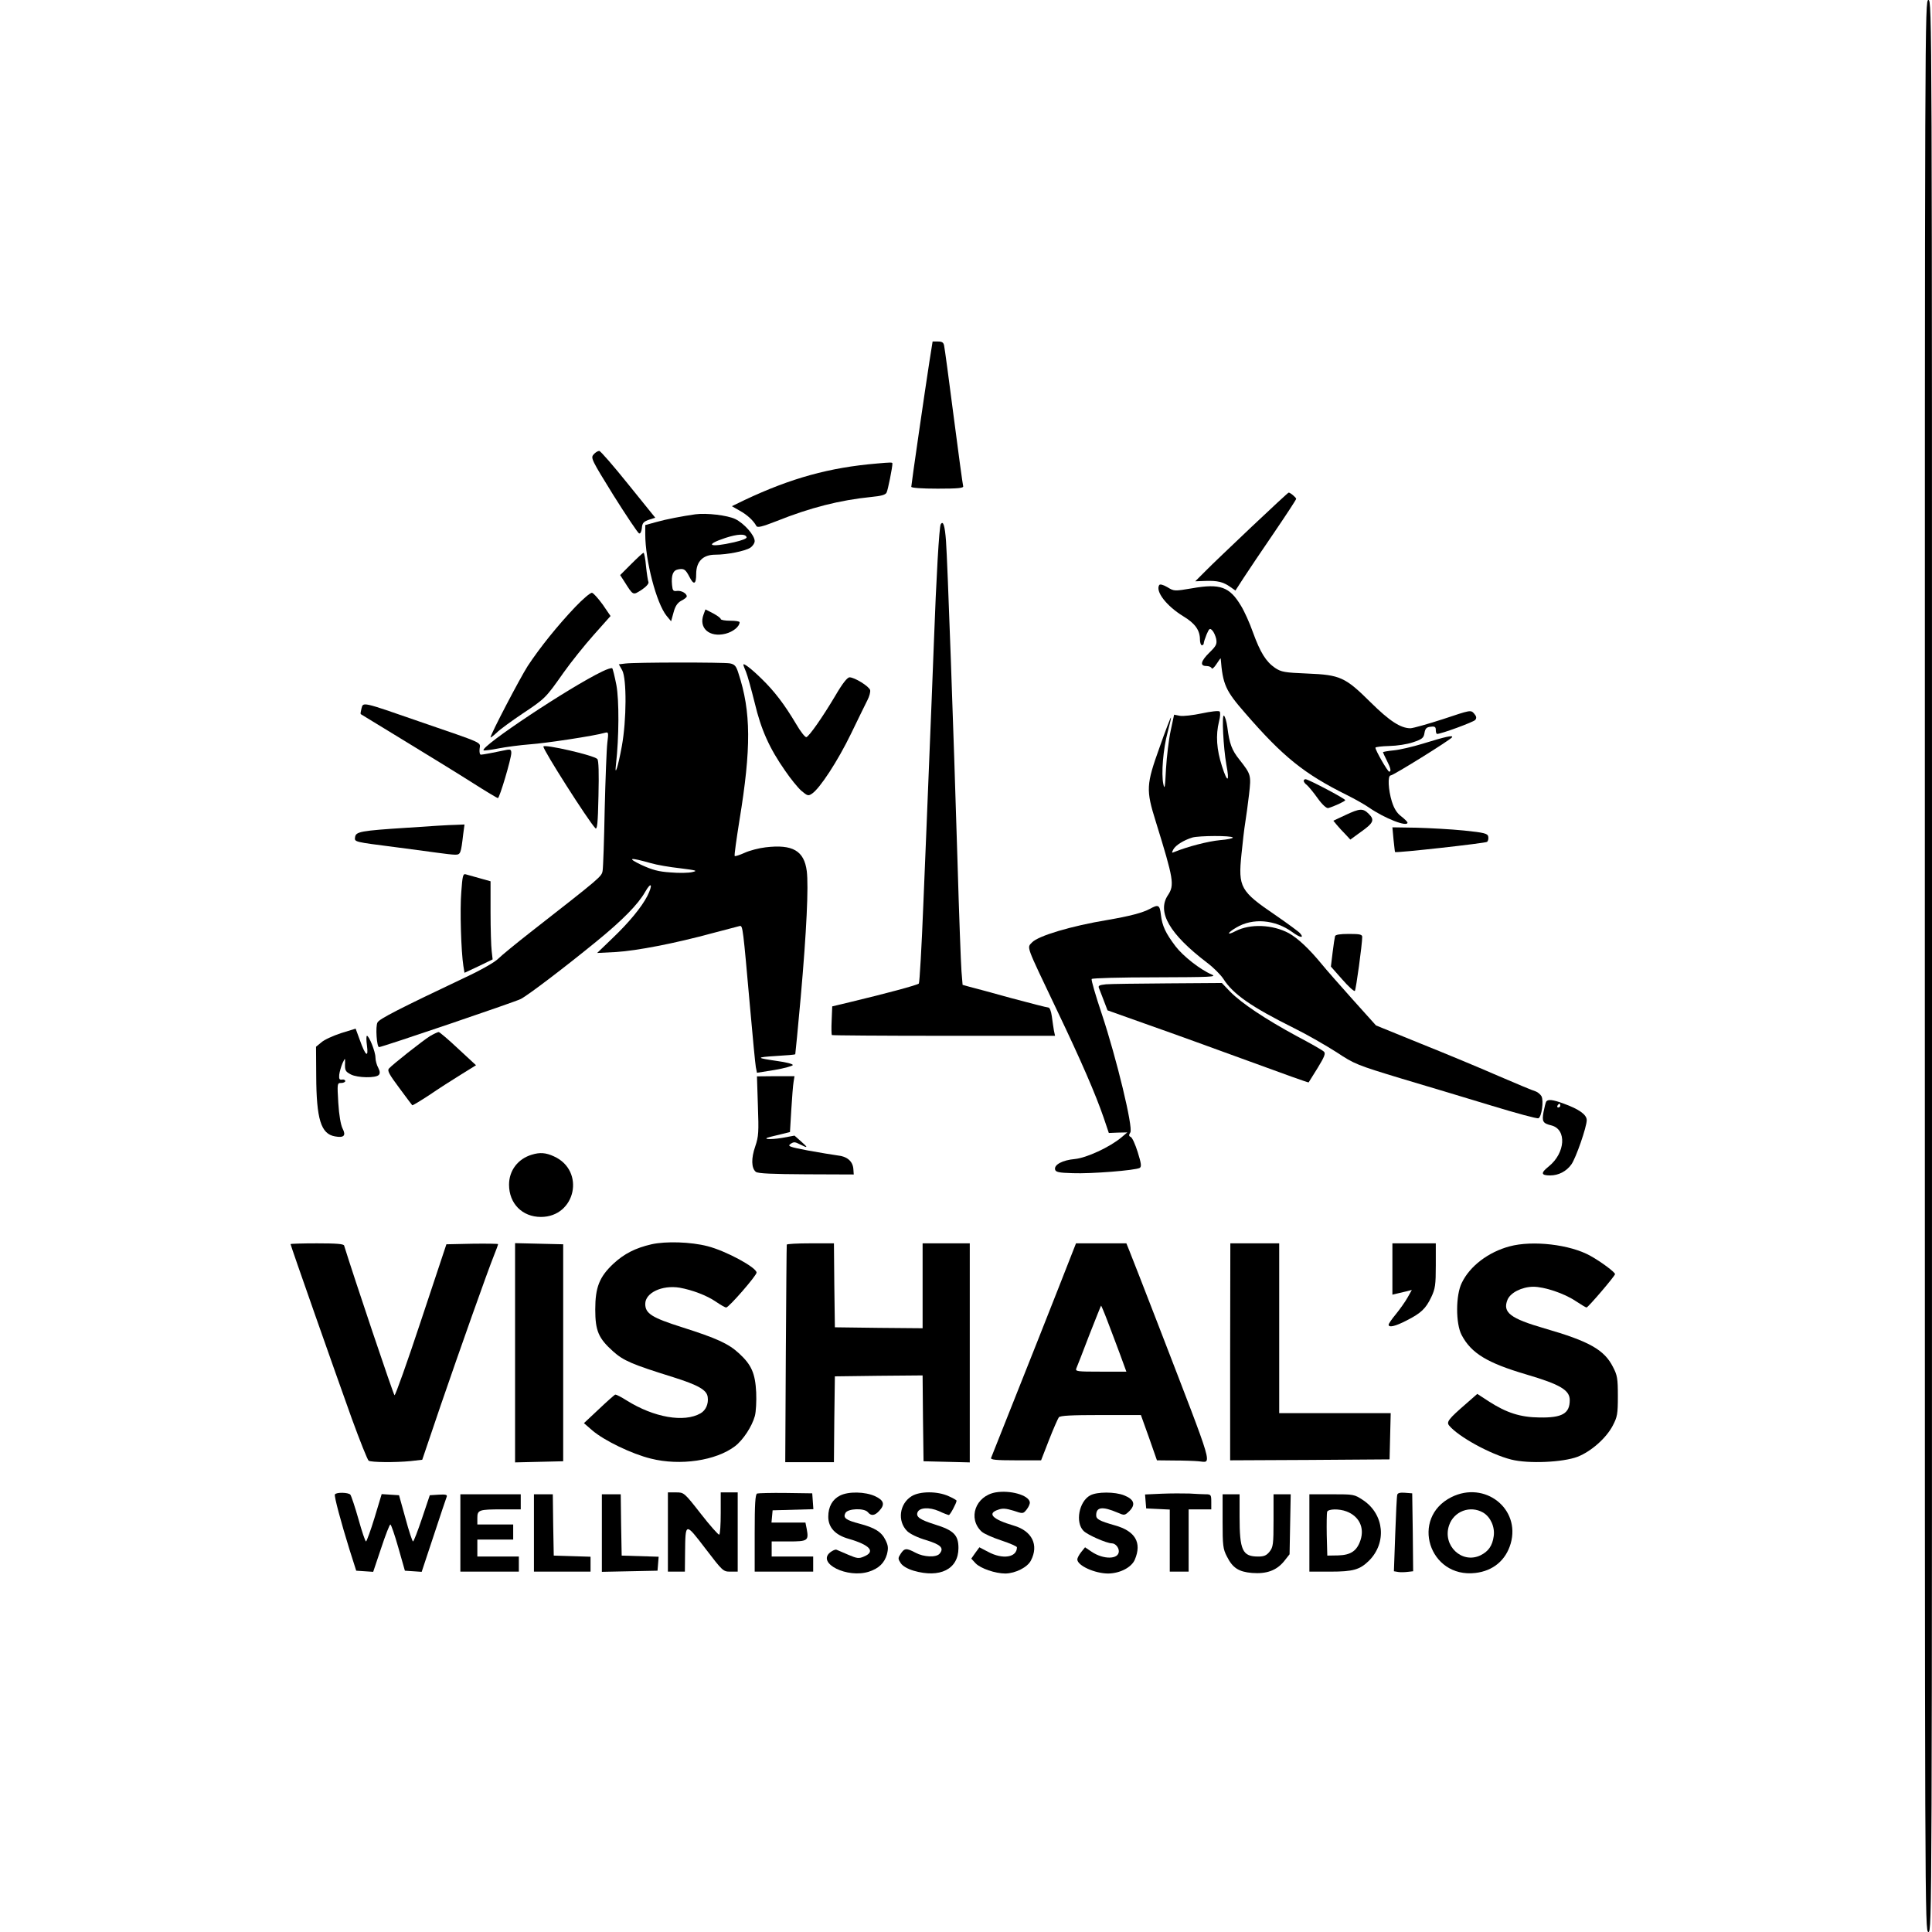 <?xml version="1.0" standalone="no"?>
<!DOCTYPE svg PUBLIC "-//W3C//DTD SVG 20010904//EN"
 "http://www.w3.org/TR/2001/REC-SVG-20010904/DTD/svg10.dtd">
<svg version="1.0" xmlns="http://www.w3.org/2000/svg"
 width="1024pt" height="1024pt" viewBox="0 0 1024 1024"
 preserveAspectRatio="xMidYMid meet">
<g transform="translate(0,1024) scale(0.1,-0.1)"
fill="#000000" stroke="none">
<path d="M10202 5120 c0 -5027 0 -5120 19 -5120 19 0 19 93 19 5120 0 5039 0
5120 -19 5120 -19 0 -19 -81 -19 -5120z"/>
<path d="M4926 8323 c-22 -141 -96 -651 -96 -663 0 -6 56 -10 140 -10 107 0
138 3 135 13 -2 6 -25 172 -50 367 -25 195 -48 365 -51 378 -3 17 -11 22 -33
22 l-28 0 -17 -107z"/>
<path d="M3146 7831 c-16 -18 -11 -28 106 -217 68 -108 129 -199 135 -201 7
-3 13 9 15 28 2 27 9 34 37 44 l34 11 -143 177 c-78 97 -147 177 -154 177 -7
0 -21 -8 -30 -19z"/>
<path d="M4645 7783 c-248 -21 -452 -77 -698 -193 l-68 -33 42 -24 c40 -22 72
-52 88 -81 6 -10 30 -4 107 26 180 72 335 111 502 128 52 5 75 11 81 23 7 13
31 133 31 154 0 7 -6 7 -85 0z"/>
<path d="M6635 7449 c-104 -99 -215 -204 -245 -235 l-55 -55 55 2 c62 2 93 -5
131 -32 l27 -19 44 68 c24 37 96 144 161 239 64 94 117 175 117 179 0 7 -32
34 -40 33 -3 0 -90 -81 -195 -180z"/>
<path d="M3685 7514 c-70 -10 -154 -26 -207 -41 l-58 -16 0 -48 c0 -140 59
-366 113 -433 l24 -29 13 47 c9 34 21 51 41 62 16 8 29 18 29 23 0 16 -29 32
-52 29 -20 -3 -23 2 -26 31 -5 52 5 78 32 83 31 6 39 1 60 -39 23 -46 36 -41
36 15 0 66 36 102 101 102 64 0 158 19 186 37 12 8 23 24 23 35 0 31 -56 94
-103 117 -42 20 -152 33 -212 25z m272 -121 c3 -7 -23 -17 -66 -27 -131 -30
-161 -15 -46 23 65 21 106 23 112 4z"/>
<path d="M4986 7461 c-8 -12 -24 -288 -36 -621 -6 -157 -17 -440 -25 -630 -8
-190 -21 -532 -31 -760 -9 -228 -20 -419 -24 -423 -7 -8 -175 -53 -367 -99
l-92 -22 -3 -74 c-2 -40 -1 -76 1 -78 2 -2 269 -4 593 -4 l590 0 -6 28 c-2 15
-8 48 -11 75 -4 28 -11 47 -19 47 -7 0 -96 23 -197 50 -101 28 -200 55 -221
60 l-36 10 -6 73 c-3 39 -13 302 -21 582 -21 697 -53 1591 -61 1698 -6 81 -15
110 -28 88z"/>
<path d="M3346 7251 l-59 -59 22 -34 c48 -76 45 -74 92 -44 24 16 39 33 36 41
-3 7 -9 45 -13 84 -3 39 -10 71 -13 71 -4 0 -33 -27 -65 -59z"/>
<path d="M6144 7139 c-21 -34 39 -111 127 -165 63 -38 89 -74 89 -124 0 -16 5
-30 10 -30 6 0 10 5 10 10 0 6 7 27 15 47 14 32 17 35 30 22 8 -8 17 -28 21
-45 5 -27 1 -37 -35 -72 -47 -46 -53 -72 -17 -72 13 0 26 -5 28 -12 2 -6 14 4
26 23 12 19 22 32 22 29 11 -138 25 -170 130 -290 200 -231 313 -322 539 -434
40 -20 92 -49 115 -65 85 -59 206 -106 206 -81 0 4 -15 19 -33 33 -23 17 -38
41 -50 79 -19 62 -23 138 -6 138 14 0 316 188 325 202 8 13 -33 4 -156 -34
-52 -16 -121 -32 -152 -35 -32 -3 -58 -8 -58 -10 0 -2 9 -21 20 -43 21 -41 25
-60 13 -60 -8 0 -73 113 -73 127 0 4 33 8 73 9 42 1 95 9 127 20 48 16 56 23
60 49 4 24 11 31 33 33 22 3 27 -1 27 -17 0 -12 3 -21 7 -21 22 0 193 63 202
74 8 10 7 19 -6 34 -18 20 -19 19 -163 -29 -80 -26 -158 -48 -174 -49 -52 0
-111 38 -212 138 -134 133 -161 145 -334 152 -121 5 -139 8 -172 30 -48 33
-78 81 -117 188 -17 49 -46 113 -64 142 -60 100 -110 118 -258 92 -95 -16 -96
-16 -132 6 -22 13 -39 17 -43 11z"/>
<path d="M3048 7022 c-92 -97 -185 -212 -251 -312 -41 -64 -197 -362 -197
-378 0 -3 15 8 33 25 17 17 79 62 137 101 120 80 122 82 217 217 39 55 111
145 160 200 l89 100 -41 60 c-24 33 -49 61 -57 63 -8 2 -49 -33 -90 -76z"/>
<path d="M3729 6983 c-27 -72 31 -123 116 -102 40 10 75 38 75 61 0 5 -22 8
-50 8 -27 0 -50 4 -50 9 0 5 -18 18 -40 30 l-41 21 -10 -27z"/>
<path d="M3313 6723 l-33 -4 18 -32 c24 -45 23 -264 -2 -401 -20 -111 -40
-171 -31 -96 16 143 17 338 2 419 -9 46 -19 86 -22 89 -3 3 -27 -4 -53 -17
-173 -83 -648 -399 -629 -418 3 -2 38 2 78 10 41 8 117 18 169 22 85 6 342 45
396 61 19 5 20 3 13 -53 -4 -32 -10 -191 -14 -353 -3 -162 -8 -308 -11 -325
-5 -31 -6 -32 -381 -325 -78 -61 -156 -125 -173 -142 -18 -18 -93 -61 -173
-98 -350 -166 -456 -220 -466 -239 -12 -21 -4 -131 8 -131 16 0 720 239 751
255 39 20 236 170 400 304 140 114 222 198 259 263 33 58 43 41 12 -21 -31
-60 -97 -140 -185 -224 l-81 -78 100 5 c111 7 313 46 511 100 72 19 138 36
145 38 16 3 17 -11 54 -427 14 -159 28 -304 31 -321 l6 -30 94 15 c52 9 95 21
96 26 0 6 -36 15 -80 21 -117 17 -118 20 -9 27 55 3 100 7 102 9 1 2 14 138
29 303 31 351 42 587 32 668 -14 108 -75 143 -218 126 -35 -4 -85 -17 -111
-29 -27 -12 -51 -20 -53 -17 -3 3 9 87 25 188 63 383 62 577 -5 780 -12 39
-20 48 -46 53 -33 6 -501 6 -555 -1z m137 -1058 c30 -9 100 -21 155 -27 86
-11 95 -13 65 -20 -19 -5 -71 -6 -116 -2 -63 4 -96 13 -155 40 -79 38 -62 41
51 9z"/>
<path d="M3940 6717 c0 -3 6 -20 14 -38 8 -19 28 -92 46 -164 34 -143 78 -241
162 -361 28 -41 66 -88 85 -105 32 -27 37 -29 56 -16 42 27 137 173 207 317
39 80 78 161 88 180 10 19 16 43 14 52 -4 19 -82 68 -109 68 -12 0 -37 -31
-76 -98 -69 -116 -138 -214 -153 -219 -6 -2 -31 29 -54 69 -63 106 -116 175
-184 241 -53 52 -96 85 -96 74z"/>
<path d="M1916 6485 c-4 -15 -6 -28 -4 -30 2 -1 108 -66 236 -144 128 -78 289
-177 358 -221 69 -44 129 -80 133 -80 9 0 71 210 71 239 0 17 -5 20 -22 17
-66 -14 -130 -26 -139 -26 -6 0 -9 14 -7 31 4 37 29 25 -317 144 -308 107
-300 105 -309 70z"/>
<path d="M6370 6459 c-47 -10 -99 -16 -116 -13 l-31 6 -18 -84 c-10 -46 -21
-137 -25 -203 -5 -99 -7 -113 -14 -81 -12 54 -1 188 23 276 11 41 19 76 17 77
-1 2 -29 -69 -60 -158 -71 -198 -73 -225 -20 -394 95 -307 100 -336 64 -390
-59 -89 9 -206 207 -357 35 -26 73 -65 87 -86 51 -81 147 -148 376 -262 69
-34 169 -92 224 -127 95 -63 108 -68 345 -140 135 -40 351 -105 479 -144 128
-39 238 -69 246 -66 17 7 29 93 16 117 -6 10 -20 22 -32 26 -13 3 -102 41
-198 82 -96 42 -281 119 -411 171 l-236 96 -124 138 c-68 76 -141 159 -162
185 -68 83 -128 139 -176 166 -86 46 -204 51 -282 11 -49 -26 -46 -10 4 19 87
52 205 42 296 -24 42 -31 65 -34 42 -7 -6 8 -65 51 -130 96 -187 127 -199 148
-181 323 6 62 15 138 20 168 5 30 14 97 20 148 12 104 11 107 -51 186 -40 50
-53 84 -64 173 -4 29 -12 56 -18 60 -12 7 -3 -169 13 -260 18 -94 6 -99 -23
-9 -29 90 -34 165 -16 238 7 26 8 49 3 53 -5 5 -47 0 -94 -10z m164 -658 c3
-4 -28 -11 -68 -14 -63 -6 -171 -34 -240 -62 -16 -7 -17 -6 -7 13 12 22 55 49
101 63 35 10 208 11 214 0z"/>
<path d="M2880 6283 c0 -20 237 -392 275 -432 10 -11 14 21 17 170 3 124 1
188 -6 196 -18 20 -286 81 -286 66z"/>
<path d="M6910 6101 c0 -5 7 -15 17 -22 9 -8 35 -39 57 -70 25 -35 47 -54 56
-52 31 9 90 36 90 42 0 8 -196 111 -210 111 -6 0 -10 -4 -10 -9z"/>
<path d="M7131 5920 l-64 -30 19 -23 c10 -12 30 -34 45 -49 l26 -28 55 40 c68
48 75 64 43 96 -31 31 -47 30 -124 -6z"/>
<path d="M2160 5853 c-250 -16 -274 -21 -278 -50 -4 -26 -5 -25 213 -53 88
-12 189 -25 225 -30 36 -5 77 -10 92 -10 29 0 31 5 43 108 l7 52 -49 -2 c-26
0 -140 -7 -253 -15z"/>
<path d="M7386 5790 c4 -36 7 -66 8 -66 5 -6 481 47 488 54 6 6 8 18 6 28 -3
16 -20 21 -128 32 -69 7 -182 13 -253 15 l-127 2 6 -65z"/>
<path d="M2445 5513 c-8 -95 -1 -317 11 -393 l6 -36 75 35 74 36 -5 44 c-3 24
-6 117 -6 207 l0 163 -57 16 c-32 9 -65 18 -75 21 -14 4 -17 -9 -23 -93z"/>
<path d="M6095 5423 c-39 -21 -108 -39 -225 -59 -193 -32 -367 -84 -400 -119
-28 -30 -35 -8 130 -355 132 -276 207 -450 250 -575 l27 -80 49 2 49 1 -32
-27 c-61 -51 -184 -108 -246 -114 -66 -6 -110 -30 -105 -55 3 -14 18 -18 93
-20 98 -4 334 15 356 28 10 7 8 23 -11 84 -13 41 -29 77 -37 80 -10 4 -11 10
-2 24 16 25 -74 396 -151 627 -33 98 -57 181 -54 186 3 5 155 9 337 9 297 1
329 2 299 15 -61 26 -151 97 -191 149 -53 70 -71 108 -78 167 -6 53 -13 57
-58 32z"/>
<path d="M7076 5278 c-2 -7 -8 -46 -13 -87 l-9 -74 60 -68 c33 -38 63 -65 67
-61 6 6 39 248 39 286 0 13 -12 16 -70 16 -48 0 -72 -4 -74 -12z"/>
<path d="M5862 5023 c-36 -4 -43 -7 -37 -21 4 -9 15 -39 26 -67 l19 -50 222
-79 c123 -43 362 -130 532 -192 171 -63 311 -113 312 -111 1 1 22 36 48 77 36
59 43 77 33 86 -6 7 -73 45 -147 84 -164 89 -290 173 -350 234 l-44 46 -286
-2 c-157 -1 -305 -3 -328 -5z"/>
<path d="M1807 4764 c-42 -14 -89 -35 -104 -49 l-28 -23 1 -154 c1 -230 25
-308 99 -321 48 -9 60 4 41 41 -10 20 -19 71 -23 137 -6 103 -6 105 15 105 12
0 22 5 22 10 0 6 -8 10 -17 8 -14 -2 -17 3 -15 26 2 16 10 43 17 60 14 29 14
30 14 6 -2 -44 1 -49 31 -65 35 -18 133 -20 148 -2 7 8 6 19 -3 37 -8 14 -15
39 -15 55 0 31 -34 115 -45 115 -4 0 -4 -24 0 -52 9 -68 -8 -55 -38 30 l-22
60 -78 -24z"/>
<path d="M2280 4749 c-40 -25 -201 -152 -219 -173 -9 -11 2 -31 55 -102 36
-49 67 -90 69 -92 2 -2 43 23 92 55 48 33 123 81 167 108 l79 49 -94 87 c-52
49 -98 88 -104 89 -5 0 -26 -10 -45 -21z"/>
<path d="M4017 4380 c5 -140 4 -163 -14 -216 -22 -63 -21 -115 3 -135 11 -9
88 -12 267 -13 l252 -1 -2 29 c-3 41 -33 67 -84 72 -24 3 -94 15 -156 26 -100
19 -110 23 -93 35 17 12 24 11 49 -2 44 -22 46 -19 7 15 l-35 31 -65 -12 c-67
-11 -115 -7 -61 6 17 4 46 11 66 16 l36 9 7 118 c4 64 9 131 12 147 l5 31 -99
0 -100 -1 5 -155z"/>
<path d="M8195 4401 c-3 -5 -9 -30 -14 -55 -9 -50 -4 -60 42 -71 82 -21 74
-146 -14 -217 -44 -35 -42 -48 7 -48 45 0 87 22 113 59 24 34 81 198 81 234 0
29 -40 58 -123 88 -57 21 -83 24 -92 10z m75 -21 c0 -5 -5 -10 -11 -10 -5 0
-7 5 -4 10 3 6 8 10 11 10 2 0 4 -4 4 -10z"/>
<path d="M2819 4120 c-74 -22 -121 -84 -121 -159 0 -100 70 -171 169 -171 184
0 237 245 69 321 -43 20 -75 22 -117 9z"/>
<path d="M3453 3645 c-86 -20 -145 -50 -203 -104 -73 -69 -95 -124 -95 -241 0
-114 17 -153 95 -223 55 -49 99 -68 317 -136 133 -42 180 -68 184 -106 5 -36
-10 -70 -38 -86 -87 -50 -247 -22 -391 68 -30 19 -57 33 -62 31 -4 -2 -43 -36
-86 -77 l-79 -74 45 -39 c62 -53 208 -124 310 -149 155 -39 345 -11 446 66 43
33 90 105 105 160 6 22 9 78 7 125 -5 101 -25 146 -90 206 -57 53 -120 81
-302 139 -161 51 -196 73 -196 124 0 59 89 101 182 86 67 -12 144 -41 192 -74
25 -17 49 -31 55 -31 14 0 161 169 161 185 0 27 -162 115 -260 140 -89 23
-221 27 -297 10z"/>
<path d="M1540 3646 c0 -7 237 -681 325 -926 43 -118 83 -218 89 -222 14 -9
142 -10 223 -2 l61 7 97 286 c102 297 247 707 284 799 12 29 21 55 21 58 0 2
-62 3 -137 2 l-137 -3 -134 -403 c-73 -221 -137 -400 -141 -397 -6 3 -217 631
-267 793 -2 9 -40 12 -144 12 -77 0 -140 -2 -140 -4z"/>
<path d="M2730 3070 l0 -581 128 3 127 3 0 575 0 575 -127 3 -128 3 0 -581z"/>
<path d="M4170 3643 c-1 -5 -3 -266 -5 -580 l-3 -573 129 0 129 0 2 228 3 227
232 3 233 2 2 -227 3 -228 123 -3 122 -3 0 581 0 580 -125 0 -125 0 0 -225 0
-225 -232 2 -233 3 -3 223 -2 222 -125 0 c-69 0 -125 -3 -125 -7z"/>
<path d="M5610 3413 c-51 -131 -152 -384 -223 -563 -71 -179 -132 -331 -134
-337 -4 -10 26 -13 130 -13 l135 0 42 108 c23 59 47 113 52 120 8 9 65 12 223
12 l212 0 43 -120 42 -120 91 -1 c51 0 108 -2 129 -4 73 -5 91 -66 -210 715
-78 201 -148 382 -157 403 l-15 37 -134 0 -133 0 -93 -237z m260 -175 c18 -46
47 -125 66 -175 l34 -93 -136 0 c-126 0 -136 1 -129 18 4 9 35 88 68 175 34
86 62 157 63 157 1 0 17 -37 34 -82z"/>
<path d="M6520 3075 l0 -575 422 2 423 3 3 123 3 122 -296 0 -295 0 0 450 0
450 -130 0 -129 0 -1 -575z"/>
<path d="M7380 3514 l0 -136 25 6 c14 3 37 9 51 12 l27 7 -23 -41 c-13 -23
-41 -62 -62 -88 -21 -25 -38 -50 -38 -55 0 -17 35 -9 95 22 77 39 102 63 131
124 21 44 24 65 24 168 l0 117 -115 0 -115 0 0 -136z"/>
<path d="M8001 3634 c-112 -30 -210 -104 -253 -193 -33 -65 -33 -217 -1 -277
51 -97 136 -148 343 -209 180 -53 230 -83 230 -136 0 -71 -40 -94 -160 -92
-102 1 -175 25 -267 84 l-63 41 -57 -50 c-96 -83 -108 -99 -92 -118 49 -59
218 -152 329 -180 91 -23 273 -15 352 15 71 28 151 98 186 165 24 46 27 61 27
156 0 94 -3 111 -26 155 -46 91 -126 136 -362 204 -183 53 -224 85 -197 152
16 38 76 68 136 69 60 0 164 -35 224 -75 29 -19 55 -35 59 -35 8 0 151 167
151 177 -1 11 -75 66 -131 97 -107 60 -306 83 -428 50z"/>
<path d="M5277 2330 c-107 -19 -149 -138 -74 -208 12 -11 59 -32 105 -47 45
-15 82 -31 82 -36 0 -54 -75 -66 -153 -24 l-46 24 -22 -30 -21 -30 23 -25 c26
-27 104 -54 158 -54 53 1 117 33 135 69 43 82 6 157 -91 185 -112 33 -143 64
-83 84 24 9 42 7 82 -5 50 -17 51 -17 70 7 10 13 18 30 16 39 -7 37 -104 64
-181 51z"/>
<path d="M1775 2319 c-5 -8 32 -146 78 -294 l35 -110 45 -3 45 -3 42 125 c23
70 45 126 49 126 4 0 23 -55 42 -122 l35 -123 45 -3 44 -3 64 193 c35 106 66
199 69 206 3 10 -7 12 -43 10 l-47 -3 -41 -122 c-23 -68 -44 -123 -48 -123 -3
0 -22 55 -40 123 l-34 122 -46 3 -46 3 -38 -126 c-21 -69 -42 -125 -45 -125
-4 0 -22 53 -40 118 -18 64 -38 123 -43 130 -10 12 -75 14 -82 1z"/>
<path d="M3540 2120 l0 -210 45 0 45 0 1 98 c2 165 0 165 108 24 91 -119 94
-122 132 -122 l39 0 0 210 0 210 -45 0 -45 0 0 -109 c0 -61 -3 -112 -8 -115
-4 -2 -48 47 -97 110 -89 114 -90 114 -132 114 l-43 0 0 -210z"/>
<path d="M4013 2324 c-10 -4 -13 -56 -13 -210 l0 -204 155 0 155 0 0 40 0 40
-110 0 -110 0 0 40 0 40 90 0 c101 0 107 4 96 65 l-7 35 -90 0 -90 0 3 33 3
32 108 3 108 3 -3 42 -3 42 -140 2 c-77 1 -146 -1 -152 -3z"/>
<path d="M4452 2313 c-40 -20 -62 -59 -62 -112 0 -57 37 -97 108 -117 114 -33
144 -68 81 -94 -27 -12 -37 -10 -82 9 -29 12 -57 25 -63 27 -6 3 -21 -4 -34
-14 -72 -58 92 -139 206 -102 52 17 82 46 95 92 8 32 7 46 -8 76 -21 43 -57
65 -137 86 -73 19 -89 31 -75 57 13 24 100 27 119 4 17 -21 36 -19 60 7 32 34
25 56 -22 78 -53 24 -141 26 -186 3z"/>
<path d="M4832 2310 c-65 -40 -77 -132 -24 -185 15 -15 56 -35 101 -48 78 -24
96 -42 71 -72 -18 -21 -84 -18 -127 5 -49 26 -59 25 -79 -5 -15 -23 -15 -27 0
-50 10 -15 35 -30 68 -40 140 -41 238 8 238 120 0 69 -25 94 -125 125 -79 25
-101 40 -92 64 10 26 62 29 113 7 25 -12 50 -21 53 -21 7 0 41 64 41 76 0 3
-19 14 -42 24 -59 27 -152 27 -196 0z"/>
<path d="M5778 2314 c-59 -32 -80 -143 -35 -188 22 -22 123 -66 150 -66 18 0
37 -21 37 -42 0 -44 -82 -45 -145 -2 l-34 23 -21 -26 c-11 -14 -20 -31 -20
-38 0 -33 93 -75 164 -75 63 1 124 33 141 74 38 90 2 151 -105 181 -84 24
-100 33 -100 54 0 44 33 48 113 14 37 -16 38 -16 64 9 33 34 24 61 -28 82 -49
20 -145 20 -181 0z"/>
<path d="M6157 2323 l-88 -4 3 -37 3 -37 63 -3 62 -3 0 -164 0 -165 50 0 50 0
0 165 0 165 60 0 60 0 0 40 c0 37 -2 40 -29 40 -15 0 -55 2 -87 4 -32 1 -99 1
-147 -1z"/>
<path d="M7406 2318 c-3 -7 -7 -102 -11 -210 l-7 -196 24 -4 c13 -2 35 -1 51
1 l27 3 -2 207 -3 206 -38 3 c-24 2 -39 -1 -41 -10z"/>
<path d="M7693 2305 c-220 -110 -119 -431 127 -402 94 11 161 67 187 156 53
185 -137 334 -314 246z m168 -82 c39 -23 63 -76 56 -125 -7 -51 -28 -81 -71
-102 -98 -46 -201 52 -166 158 25 76 112 109 181 69z"/>
<path d="M2440 2115 l0 -205 155 0 155 0 0 40 0 40 -110 0 -110 0 0 45 0 45
95 0 95 0 0 40 0 40 -95 0 -95 0 0 34 c0 43 8 46 131 46 l99 0 0 40 0 40 -160
0 -160 0 0 -205z"/>
<path d="M2830 2115 l0 -205 150 0 150 0 0 40 0 39 -97 3 -98 3 -3 163 -2 162
-50 0 -50 0 0 -205z"/>
<path d="M3190 2115 l0 -206 148 3 147 3 3 37 3 37 -98 3 -98 3 -3 163 -2 162
-50 0 -50 0 0 -205z"/>
<path d="M6480 2177 c0 -128 2 -147 23 -187 30 -60 62 -81 133 -87 77 -6 129
13 169 61 l30 38 3 159 3 159 -45 0 -46 0 0 -139 c0 -125 -2 -141 -21 -165
-16 -20 -29 -26 -60 -26 -84 0 -99 32 -99 213 l0 117 -45 0 -45 0 0 -143z"/>
<path d="M6940 2115 l0 -205 111 0 c121 0 156 10 205 58 95 95 81 245 -30 320
-48 32 -50 32 -167 32 l-119 0 0 -205z m197 114 c66 -25 96 -85 74 -152 -19
-57 -51 -79 -118 -81 l-58 -1 -3 109 c-1 61 0 116 2 123 6 16 64 17 103 2z"/>
</g>
</svg>
